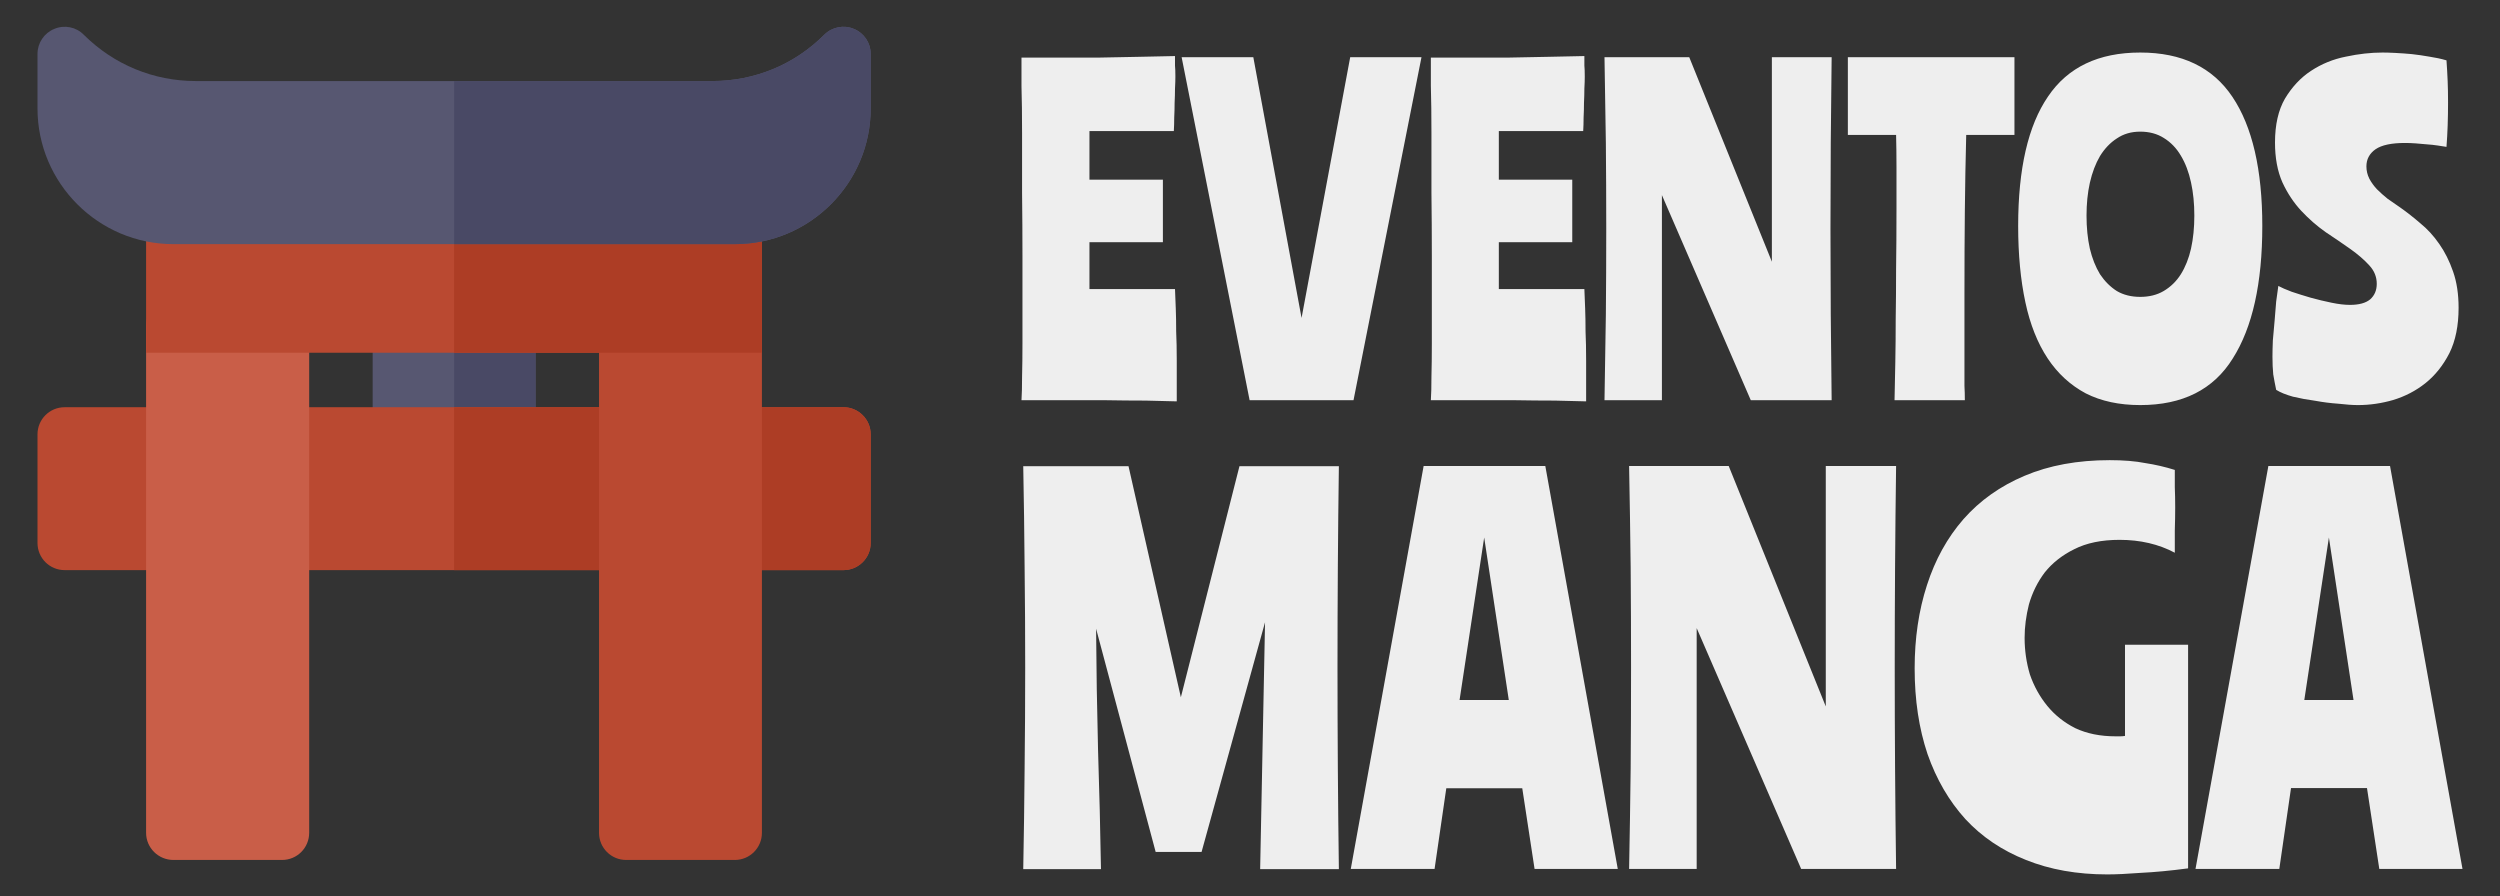 <svg xmlns="http://www.w3.org/2000/svg" version="1.2" viewBox="0 0 1280 459" width="1280" height="459">
	<rect x="0" y="0" width="1280" height="459" fill="#333333" stroke="none"/>
	<defs>
		<clipPath clipPathUnits="userSpaceOnUse" id="cp1">
			<path d="m0-129h1280v720h-1280z"/>
		</clipPath>
		<clipPath clipPathUnits="userSpaceOnUse" id="cp2">
			<path d="m445.77 13.72v426.57h-426.57v-426.57z"/>
		</clipPath>
	</defs>
	<style>
		.s0 { fill: #575771 } 
		.s1 { fill: #494965 } 
		.s2 { fill: #ba4931 } 
		.s3 { fill: #ad3d25 } 
		.s4 { fill: #c95e48 } 
		.s5 { fill: #eee } 
	</style>
	<g id="Clip-Path" clip-path="url(#cp1)">
		<g>
			<g id="Clip-Path" clip-path="url(#cp2)">
				<g>
					<path class="s0" d="m260.3 236.3h-55.6c-7.7 0-13.9-6.2-13.9-13.9v-55.7c0-7.7 6.2-13.9 13.9-13.9h55.6c7.7 0 13.9 6.2 13.9 13.9v55.7c0 7.7-6.2 13.9-13.9 13.9z"/>
					<path class="s1" d="m260.3 152.8h-27.8v83.5h27.8c7.7 0 13.9-6.2 13.9-13.9v-55.7c0-7.7-6.2-13.9-13.9-13.9z"/>
					<path class="s2" d="m431.9 291.9h-398.8c-7.7 0-13.9-6.2-13.9-13.9v-55.6c0-7.7 6.2-13.9 13.9-13.9h398.8c7.6 0 13.9 6.2 13.9 13.9v55.6c0 7.7-6.3 13.9-13.9 13.9z"/>
					<path class="s3" d="m431.9 208.5h-199.4v83.4h199.4c7.6 0 13.9-6.2 13.9-13.9v-55.6c0-7.7-6.3-13.9-13.9-13.9z"/>
					<path class="s4" d="m144.4 440.3h-55.6c-7.7 0-14-6.2-14-13.9v-259.7c0-7.7 6.3-13.9 14-13.9h55.6c7.7 0 13.9 6.2 13.9 13.9v259.7c0 7.7-6.2 13.9-13.9 13.9z"/>
					<path class="s2" d="m376.2 440.3h-55.6c-7.7 0-13.9-6.2-13.9-13.9v-259.7c0-7.7 6.2-13.9 13.9-13.9h55.6c7.7 0 13.9 6.2 13.9 13.9v259.7c0 7.7-6.2 13.9-13.9 13.9z"/>
					<path class="s2" d="m390.1 180.6h-315.3v-69.5c0-7.7 6.3-13.9 14-13.9h287.4c7.7 0 13.9 6.2 13.9 13.9v69.5z"/>
					<path class="s3" d="m376.2 97.2h-143.7v83.4h157.6v-69.5c0-7.7-6.2-13.9-13.9-13.9z"/>
					<path class="s0" d="m376.2 125h-287.4c-38.4 0-69.6-31.2-69.6-69.5v-27.9c0-5.6 3.4-10.7 8.6-12.8 5.2-2.2 11.2-1 15.1 3 15.4 15.3 35.7 23.7 57.4 23.7h264.4c21.7 0 42-8.4 57.3-23.7 4-4 10-5.2 15.2-3 5.2 2.1 8.6 7.2 8.6 12.8v27.9c0 38.3-31.2 69.5-69.6 69.5z"/>
					<path class="s1" d="m437.2 14.8c-5.2-2.2-11.2-1-15.2 3-15.3 15.3-35.6 23.7-57.3 23.7h-132.2v83.5h143.7c38.4 0 69.6-31.2 69.6-69.5v-27.9c0-5.6-3.4-10.7-8.6-12.8z"/>
				</g>
			</g>
			<path fill-rule="evenodd" class="s5" d="m602.5 205.5q-6-0.2-15.9-0.4-9.9 0-21.3-0.2-11.1 0-22.5 0-11.2 0-19.8 0 0.3-4.5 0.3-12 0.2-7.6 0.2-17.2 0-9.7 0-20.8 0-11.4 0-23.4 0-16.3-0.2-32.7 0-16.3 0-30.2 0-14.2-0.3-24.5 0-10.3 0-14.6 8.4 0 18.5 0 10.1 0 20.6 0 10.5-0.2 20.6-0.4 10.1-0.2 18.9-0.4 0 2.8 0 4.9 0.2 1.9 0.2 5.6 0 2.6-0.2 6.2 0 3.4-0.2 7.3 0 3.7-0.2 7.5 0 3.7-0.2 6.9h-43.2v24.9h37.6v32h-37.6v24h43.8q0.2 4.9 0.4 10.1 0.2 5.1 0.2 11.6 0.3 6.4 0.3 15.2 0 8.6 0 20.6zm88.8-176.2h36.5l-34.8 175.6h-53.2l-34.8-175.6h36.7l24.7 133.5zm120.8 176.2q-6-0.2-15.9-0.4-9.9 0-21.3-0.2-11.1 0-22.5 0-11.2 0-19.8 0 0.3-4.5 0.3-12 0.2-7.6 0.2-17.2 0-9.7 0-20.8 0-11.4 0-23.4 0-16.3-0.2-32.7 0-16.3 0-30.2 0-14.2-0.3-24.5 0-10.3 0-14.6 8.4 0 18.5 0 10.1 0 20.6 0 10.5-0.2 20.6-0.4 10.1-0.2 18.9-0.4 0 2.8 0 4.9 0.2 1.9 0.2 5.6 0 2.6-0.2 6.2 0 3.4-0.2 7.3 0 3.6-0.2 7.5 0 3.7-0.2 6.9h-43.2v24.9h37.6v32h-37.6v24h43.8q0.2 4.9 0.4 10.1 0.2 5.1 0.2 11.6 0.3 6.4 0.3 15.2 0 8.6 0 20.6zm95.1-176.2h30.6q-0.6 43.8-0.6 87.8 0 44 0.6 87.8h-41.4l-45.5-105v105h-29.4q0.4-22.1 0.7-43.8 0.2-21.9 0.2-44 0-22.1-0.2-43.8-0.3-21.9-0.7-44h43.4l42.3 104.7zm124.2 39.8h-24.7q-0.5 19.1-0.7 38.8-0.2 19.5-0.2 42.3 0 14.6 0 23.6 0 8.8 0 14.6 0 5.6 0 9.2 0.2 3.4 0.2 7.3h-36q0.2-9.4 0.4-19.5 0.2-10.3 0.2-22.1 0.2-12 0.2-25.8 0.2-13.9 0.2-30.7 0-12.2 0-21.2 0-9-0.2-16.5h-24.7v-39.8h85.3zm64.4-42.2q32 0 47.2 22.7 15.3 22.8 15.3 66.1 0 44-15.1 67.8-14.8 23.9-47.4 23.9-16.1 0-27.9-6-11.8-6.3-19.5-17.9-7.8-11.8-11.4-28.7-3.7-17.2-3.7-39.1 0-44 15.3-66.3 15.2-22.5 47.2-22.5zm0 125.1q6.9 0 12-3 5.4-3.2 8.8-8.6 3.5-5.6 5.2-13.1 1.7-7.7 1.7-16.9 0-9.3-1.7-17-1.7-7.9-5.2-13.7-3.4-5.8-8.8-9.1-5.1-3.2-12-3.2-6.9 0-12 3.5-5 3.2-8.6 9-3.4 5.8-5.2 13.7-1.7 7.7-1.7 16.8 0 9.2 1.7 16.9 1.8 7.5 5.2 13.1 3.6 5.4 8.6 8.6 5.1 3 12 3zm69-79q0-13.7 5.1-22.5 5.4-9 13.3-14.2 8.2-5.4 17.9-7.3 9.8-2.1 18.8-2.1 2.6 0 6.5 0.2 4.1 0.2 8.4 0.6 4.5 0.5 9 1.3 4.7 0.7 8.8 1.9 0.4 5.6 0.6 10.6 0.2 4.7 0.2 10.9 0 6.2-0.2 12-0.2 5.6-0.6 10.8-1.7-0.3-4.5-0.7-2.6-0.4-5.6-0.6-2.8-0.2-5.8-0.5-2.8-0.2-5.4-0.2-10.3 0-15 3.2-4.7 3.3-4.7 8.8 0 3.3 1.5 6.3 1.5 2.8 3.8 5.3 2.6 2.6 5.6 5 3.2 2.3 6.5 4.5 5.1 3.6 10.3 8.1 5.3 4.3 9.6 10.5 4.3 6.1 7.1 14.2 2.8 8 2.8 18.5 0 13.7-4.7 23.2-4.8 9.4-12.3 15.4-7.3 5.8-16.5 8.6-9 2.6-18 2.6-4.1 0-10.1-0.7-5.8-0.4-11.8-1.5-6-0.8-11.4-2.1-5.4-1.5-8.6-3.5-0.8-3.8-1.5-7.9-0.4-4.1-0.4-9 0-3.5 0.2-8.4 0.4-4.9 0.9-10.1 0.4-5.1 0.8-9.8 0.7-4.8 1.1-8 2.4 1.3 6.9 3 4.5 1.5 9.6 3 5.4 1.5 10.8 2.6 5.3 1.1 9.4 1.1 6.9 0 10.3-2.8 3.4-3 3.4-8 0-5.3-3.8-9.4-3.9-4.3-9.7-8.4-5.8-4.1-12.6-8.6-6.7-4.7-12.5-10.9-5.8-6.2-9.7-14.6-3.8-8.6-3.8-20.4z"/>
			<path fill-rule="evenodd" class="s5" d="m647.7 318.6l-32.5 117.6h-23.5l-30.5-114.3q0.2 30.8 1 62.1 1 31.2 1.5 61h-39.8q0.5-26 0.7-51.5 0.3-25.7 0.3-51.7 0-25.9-0.3-51.4-0.2-25.7-0.7-51.7h53.9l26.8 118.3 30-118.3h50.9q-0.7 51.4-0.7 103.1 0 51.7 0.7 103.2h-40.3zm43.9 126.3l37.3-206.3h62.3l37.1 206.3h-42.6l-6.3-41.3h-38.9l-6 41.3zm55.7-86.5h25.2l-12.6-83.2zm187.5-119.8h36q-0.7 51.5-0.7 103.2 0 51.7 0.7 103.1h-48.6l-53.5-123.3v123.3h-34.6q0.5-26 0.8-51.4 0.2-25.8 0.2-51.7 0-26-0.2-51.5-0.3-25.7-0.8-51.7h51l49.7 123.1zm185.5 91.5v114.5q-13.6 1.8-24.2 2.3-10.4 0.8-17.2 0.8-23.2 0-41.6-7.4-18.4-7.3-31-20.9-12.6-13.9-19.4-33.3-6.6-19.6-6.6-43.9 0-23.2 6.3-42.6 6.3-19.6 18.7-33.8 12.6-14.3 31.3-22.2 18.9-8 43.6-8 10.6 0 18.2 1.5 7.8 1.2 15.1 3.5 0 4 0 8.8 0.2 4.8 0.2 10.4 0 5.5-0.2 11.8 0 6.3 0 11.4-12.4-6.6-28.3-6.6-13.8 0-23.2 4.8-9.3 4.6-15.1 11.9-5.5 7.3-8.1 16.4-2.2 8.8-2.2 17.1 0 9.6 2.7 18.7 3.1 9 8.9 16.1 5.8 7.1 14.3 11.4 8.9 4.2 20.7 4.2 1.3 0 2.3 0 1.2 0 2.5-0.2v-46.7zm3.8 114.8l37.3-206.3h62.3l37.1 206.3h-42.6l-6.3-41.4h-38.9l-6 41.4zm55.7-86.5h25.2l-12.6-83.2z"/>
		</g>
	</g>
</svg>
